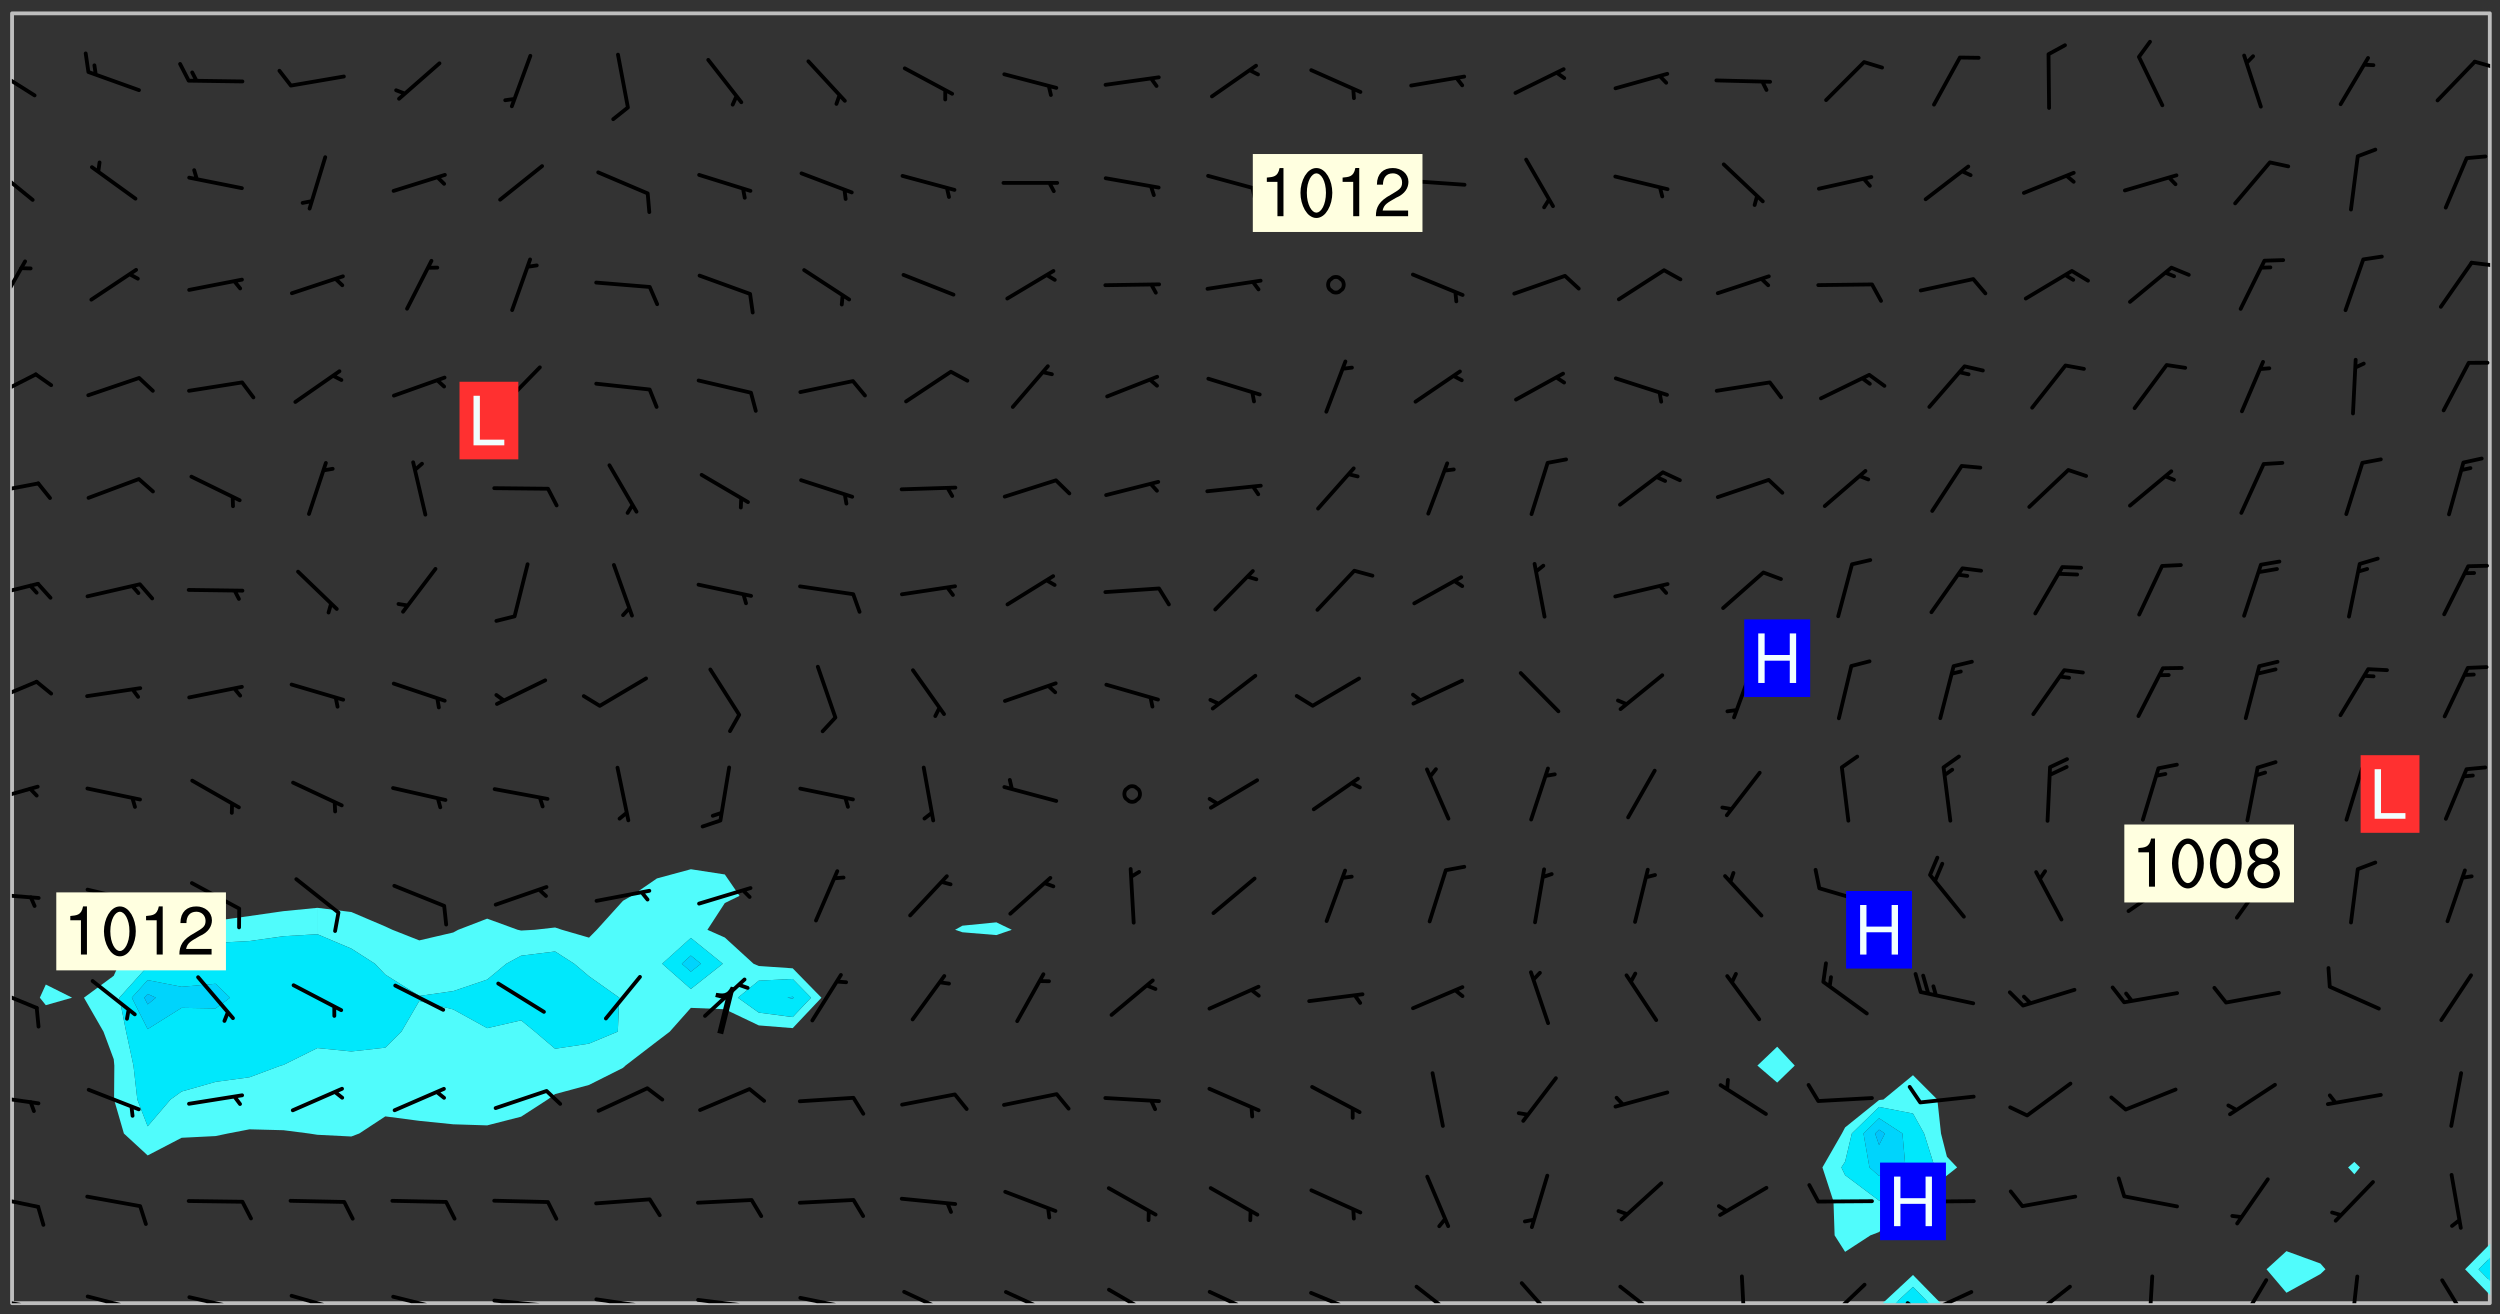 <svg xmlns="http://www.w3.org/2000/svg" role="img" xmlns:xlink="http://www.w3.org/1999/xlink" viewBox="142.45 309.95 326.84 171.84"><rect x="142.45" y="309.95" width="326.84" height="171.84" fill="#333333" stroke="none"/><defs><clipPath id="a"><path d="M144 311.672h1v168.656h-1zm0 0"/></clipPath><clipPath id="b"><path d="M144 311.672h324v168.656H144zm0 0"/></clipPath><clipPath id="c"><path d="M388 476h9v4.328h-9zm0 0"/></clipPath><clipPath id="d"><path d="M390 478h5v2.328h-5zm0 0"/></clipPath><clipPath id="e"><path d="M467 311.672h1V473h-1zm0 0"/></clipPath><clipPath id="f"><path d="M144 479h4v1.328h-4zm0 0"/></clipPath><clipPath id="g"><path d="M147 480h2v.328h-2zm0 0"/></clipPath><clipPath id="h"><path d="M153 479h8v1.328h-8zm0 0"/></clipPath><clipPath id="i"><path d="M160 480h2v.328h-2zm0 0"/></clipPath><clipPath id="j"><path d="M166 479h9v1.328h-9zm0 0"/></clipPath><clipPath id="k"><path d="M173 480h2v.328h-2zm0 0"/></clipPath><clipPath id="l"><path d="M172 480h2v.328h-2zm0 0"/></clipPath><clipPath id="m"><path d="M180 479h8v1.328h-8zm0 0"/></clipPath><clipPath id="n"><path d="M186 480h1v.328h-1zm0 0"/></clipPath><clipPath id="o"><path d="M193 479h8v1.328h-8zm0 0"/></clipPath><clipPath id="p"><path d="M200 480h2v.328h-2zm0 0"/></clipPath><clipPath id="q"><path d="M199 480h2v.328h-2zm0 0"/></clipPath><clipPath id="r"><path d="M206 479h9v1.328h-9zm0 0"/></clipPath><clipPath id="s"><path d="M213 480h3v.328h-3zm0 0"/></clipPath><clipPath id="t"><path d="M220 479h8v1.328h-8zm0 0"/></clipPath><clipPath id="u"><path d="M227 480h2v.328h-2zm0 0"/></clipPath><clipPath id="v"><path d="M233 479h8v1.328h-8zm0 0"/></clipPath><clipPath id="w"><path d="M240 480h2v.328h-2zm0 0"/></clipPath><clipPath id="x"><path d="M246 479h9v1.328h-9zm0 0"/></clipPath><clipPath id="y"><path d="M252 480h2v.328h-2zm0 0"/></clipPath><clipPath id="z"><path d="M260 478h8v2.328h-8zm0 0"/></clipPath><clipPath id="A"><path d="M273 478h8v2.328h-8zm0 0"/></clipPath><clipPath id="B"><path d="M287 478h7v2.328h-7zm0 0"/></clipPath><clipPath id="C"><path d="M300 478h8v2.328h-8zm0 0"/></clipPath><clipPath id="D"><path d="M313 478h8v2.328h-8zm0 0"/></clipPath><clipPath id="E"><path d="M327 477h7v3.328h-7zm0 0"/></clipPath><clipPath id="F"><path d="M341 477h6v3.328h-6zm0 0"/></clipPath><clipPath id="G"><path d="M354 477h7v3.328h-7zm0 0"/></clipPath><clipPath id="H"><path d="M369 476h2v4.328h-2zm0 0"/></clipPath><clipPath id="I"><path d="M380 477h7v3.328h-7zm0 0"/></clipPath><clipPath id="J"><path d="M393 478h8v2.328h-8zm0 0"/></clipPath><clipPath id="K"><path d="M391 480h4v.328h-4zm0 0"/></clipPath><clipPath id="L"><path d="M407 477h7v3.328h-7zm0 0"/></clipPath><clipPath id="M"><path d="M423 476h2v4.328h-2zm0 0"/></clipPath><clipPath id="N"><path d="M434 477h5v3.328h-5zm0 0"/></clipPath><clipPath id="O"><path d="M449 476h2v4.328h-2zm0 0"/></clipPath><clipPath id="P"><path d="M461 477h5v3.328h-5zm0 0"/></clipPath><clipPath id="Q"><path d="M144 466h4v2h-4zm0 0"/></clipPath><clipPath id="R"><path d="M144 452h4v3h-4zm0 0"/></clipPath><clipPath id="S"><path d="M144 438h4v4h-4zm0 0"/></clipPath><clipPath id="T"><path d="M144 426h4v2h-4zm0 0"/></clipPath><clipPath id="U"><path d="M144 412h4v3h-4zm0 0"/></clipPath><clipPath id="V"><path d="M144 398h4v5h-4zm0 0"/></clipPath><clipPath id="W"><path d="M144 386h4v3h-4zm0 0"/></clipPath><clipPath id="X"><path d="M144 372h4v3h-4zm0 0"/></clipPath><clipPath id="Y"><path d="M144 358h4v5h-4zm0 0"/></clipPath><clipPath id="Z"><path d="M144 343h2v8h-2zm0 0"/></clipPath><clipPath id="aa"><path d="M465 344h3v1h-3zm0 0"/></clipPath><clipPath id="ab"><path d="M144 331h3v6h-3zm0 0"/></clipPath><clipPath id="ac"><path d="M144 318h4v5h-4zm0 0"/></clipPath><clipPath id="ad"><path d="M465 317h3v2h-3zm0 0"/></clipPath><g id="ae" clip-path="url(#clip1)"><path fill="#fff" fill-opacity="0" fill-rule="evenodd" d="M0 0h1000v1000H0zm0 0"/><path fill="#d3d3d3" fill-opacity="0" fill-rule="evenodd" d="M162.152 355.867l-.234.293.059.234.117.172.176.234.293.348.113.059.117-.172.059-.234.176-.176.465-.176h.699l.234.293.289.816.059.176.176.23.352.234.699.699.172.176.234.348.234.41.289.582.41.465.23.234.234.176.117.23.176.293.172 1.164v.234l.059.289.059.117.117.117.348.41.117.172.176.176.176.234.117.172.172.352.059.234.234.406.234-.059-.176.176-.059.93h-.582l-.234-.113-.348.113-.117.117-.059.293-.059.176-.117.172-.465.293-.059.234-.059.113v.645l.059.172v.41l.059.059v.406l.059.406.117.176.059.059.23.641-.059.293v.699l-.059.582v.234l-.059.23-.055.352v1.922l.055.117h.426l-.367.117-.023.352.891 1.168 1.742.539 1.34.359v.539l.09.809.535.715 1.52.27.891-.086.09 1.164.535.18 1.16-.18 2.055-.984 1.16-.363 1.879-.176 1.695-.18-.18.719-1.516.086-1.25.09-.805.27-1.074.809.27.719.535.898-.18.625-.266.809.266 1.078.625.898.805.18 1.25-.18-.266.723.098.504.055.293v.172l.059.293v.406l.176.117.352.117h.406l.293-.176.113-.117.059-.117.117-.23.059-.176.352-.465.23-.176.176-.059.176.059.059.176.117.988.055.469.059.172.117.234.176.059.816.059h.289l.117.234.059.406.059.352v1.105l.117.293.117.348.289.699.176.352.582.754.352.176.172.059.469.234.641.465.348.234.293.176.293.055.23.062.816.348.293.176.113.172.352.352.117.176.523.641v.289l.059.352v.348l.059.352.059.289.117.059.172.059h.176l.582.234.176.117.176.289.176.234.113.234.293.23.117.117v.41l.059.055.289.234.234.117.059.117.117.172.059.117.23.234.059.176.234.059.117.059-.117.113-.059.117v.117l-.117.293-.117.289v.582l.176.117.117.059.059.117.117.117.113.059.176.348.059.352.059.406v.176l-.059.176-.117.699v.172l.117.176.293.293h.406l.176.117.117.172.117.293v.234h-.527l-.23-.234h-.234l-.176.059-.059.699.059.348.117.176.176.41.117.23.289.469.176.055h.523l.234.059.758.641.059.293v.234l.059.059.23.348v.352l-.117.172v.293l.293.289.293.176.172.059.293.176.293.117.582.406.289.234.293.176.219.16.016.012.23.176.641.523.176.234.117.176.176.176.113.172v.641l.117.176.469.117.582.117.234.059.23.113.293.117.113.059.586.352.289.172.176.062.176.055.176.059.699.352.289.176.234.055.289.176.234.117.641.406.293.117.172.059.234.059.41.059.23.059.234.117.059.172-.41.176.469.059.059.293.113.234.176.055.234.059.176.059.406.117.641.234.117.172.059.234v.176l-.059.117-.059.406.234.234.117.059.348.117.641.23.176.117.289.117.176.176.234.465.582 1.105.176.176.348.176.176.117.352.117 1.047.523.234.059.465.113.293.059.465.176.758.582.234.234.348.465.176.176.289.234.816.699.293.176.289.289.293.176.293.289.695.641.176.176.293.234.289.234.469.289.641.582.348.234.234.293.348.348.352.465.934.992.348.406.117.176.234.059.113.117.645.176.23.113.234.059.293.176.23.117.934.699.406.406.234.176.406.176.234.117.816.348.348.234.234.117.293.289.23.117.758.352.352.172.23.059.293.117.234.059.871.176h.816l.469.23.172.059.875.699.465.117.293.059.176.059.23.059.469.059.348.059.352.059.406.059h.293l.172.059v.23l.176.176h.293l.348.059.352.059.699.117h.641l.465-.234.293-.176.172-.117.41-.172.289-.176.934-.465.469-.293.523-.293.465-.172.465-.176 1.051-.465.289-.117.41-.117.289-.117.527-.176 1.516-.699.582-.348.289-.059.293-.059.348-.117.875-.23.352-.117h.113l.234-.059.875-.234.234-.059h.812l.352-.059.816-.117.172-.059.352-.055.293-.059.23-.059.816-.176.176-.059h.348l.234-.059.465-.117.758-.172.234-.059h.348l.41-.117.289-.059 1.285-.059h.289l.41-.059.23-.059h.176l.875-.117h.406l.41-.117h.348l.352-.113.871-.059h1.75l1.047.289.41.117.289.117.352.117.289.117 1.051.172.289.059h.293l.293.059.172.059.41.059.172.059.117.059h.117l.117.059.352.059h.113l.41.066 1.922.395 1.926.395 1.52.449 1.695.719 2.145.805 1.605-.719 1.43-.805 1.16-1.078 1.25-.449 3.035-.719 1.875-.359 2.145-1.348 2.234-1.254 2.5-1.258 1.695-.449 1.785-.18 1.16-.27.625.539 1.34-.27.715-.988.984-1.344.445-.18.805-.359 1.875-.539 1.785-.449 1.25-.27 1.16-.09 1.699-.09 1.961-.27 1.25-.09h.539l.625-.09h.891l2.145-.18 2.41-.18 2.59-.09 1.695.18 1.609.09 1.43.359 1.16.719 1.875.988 1.16 1.527.266.715.629.09.355.898.535.539.535 1.527 1.074.359h.535l-.805.535.09 1.707.715 2.695.891.805.895.988.715 1.258 1.785.539 1.52-.18.355 1.344 1.609-.805.98-.539.27.27.316-.215.219-.145.801.449.449-.359h.355l.535-.27.539-.719.535-.27.625-.988 1.16.449.84.371 1.395.617 1.695-.18h1.605l1.785.09.18-1.707.535-1.344.805.27.492.848.402.406-.09.539v.359l.715.449.711-.27h1.43l.359.988.445 1.258.715 1.344 1.25.629 1.695.629.715-.18.18-.539.98-.09.449.359.086 1.258-.266.629-.535.18v.539l.715.984.266.539.984.988.801 1.078-.266.359-.09.898-.625 2.332-.355 2.066-.09 1.793-.18.719-.09.539v1.438l-.98 1.883-.359 1.707-.535.898-.805 1.168-.266.539 2.055 1.254.086.359-.355.539-.09-.18v.809l.09 1.438-.445.715-1.074.094-.266.715.535.898.805.719 1.16.809 1.34.27.445.359-.355.449-1.789-.09-1.25-.449-.715-.719-.625-.09-.176 3.59-.188 1.309h89.359V311.703h-55.27v49.082l.762.125 3.289.543 2.023 2.836v2.754l2.352.332 2.348.332h4.051l-1.379 4.16-2.023.707-2.023.703-.543.344-2.594 1.617-.188.117-2.023-2.078-.73-2.742-2.672-2.078-1.375-3.5-.066-.082-1.957-2.672 2.75-1.418v-49.082H294.422v91.414l.117.031.133.012.074.074.105.047.09.059.086.059.09.059.297.297.059.09.031.117.027.117.016.137-.031.117-.059.09-.059.086-.043.105-.047.102-.027.121v.145l.176.27.148.148.074.086.074.074.043.105.062.09.059.086.043.105.059.09.047.102.043.105.059.086.117.18.074.074.062.086.059.09.043.105.059.09.059.086.062.09.059.09.043.102.117.18.074.074.059.086.074.074.09.059.105.047h.148l.133-.016.133.016.102-.047.074-.074.047-.102-.016-.133v-.148l-.047-.105-.027-.117-.047-.102-.027-.121-.043-.102-.062-.09-.043-.102-.043-.105-.031-.117-.016-.133-.012-.137.086-.059.059-.086.121-.031.043.105.016.133v.117l.059.102.059.09.09.059.148.148.059.09.043.105-.012.102.086.059.105.047.086.059.09.059.074.074-.117.027-.105.047-.086.059-.074.074-.059.09-.062.086-.027.121-.047.102-.043.105-.031.117-.012.133-.016.133v.148l.027.117.047.105.043.102.059.09.074.074.09.059.074.074.09.059.059.09.043.105.047.102.117.031.133.016h.148l.117-.031.105.043.043.105.047.102.027.121L299.5 410l.027.117.031.121.027.117.105.043.102.047.133-.016.148.148.062.086.074.074.07.074.09.062.105.043.102.043.117.031.137.016.117-.031.074-.074.027-.117-.012-.133-.031-.121-.027-.117.043-.105h.117l.09.062.117.027h.148l.133.016h.148l.133.016.133-.016h.148l.133-.016.133-.012.137.012.117-.027.133-.016.191-.059-.059.176-.016.133-.027.121-.016.133-.059.086-.133.016-.105.047-.105.043-.117.031-.117.027-.266.031h-.148l-.133.016-.074.074.059.086.148.148.117.18.074.07.09.062.09.059.086.059.09.059.102.043.105.062.105.043.086.059.105.047.102.043.18.117.059.09-.043.102-.047.105.016.133.223.223.059.09.043.102.031.121.043.102.016.133.031.117.012.137.031.117.148.148.102.043.105.043.117.031.133.016.137.016h.117l.117-.031.09-.059.043-.105.047-.102.043-.105.031-.117.012-.133v-.148l-.012-.133-.016-.133-.031-.117-.043-.105-.047-.105-.043-.102-.043-.105-.016-.133.016-.133.027-.117.031-.117.027-.121.047-.102.09-.059.086-.062.074-.074.09-.059.223-.223.059-.086.074-.074.117-.18.059-.086v-.148l-.074-.074-.102-.047-.105-.043-.102-.043-.059-.09-.047-.105-.027-.117.09-.059.117-.031.102-.043.18-.117.148-.148.012-.133-.012-.105-.09-.059-.133.016h-.148l-.133.016-.133-.016-.121-.031-.086-.059-.074-.074-.059-.09-.062-.086-.117-.18-.059-.086.031-.121.086-.059.121-.031.059-.086v-.121l-.031-.117-.059-.09-.059-.086-.047-.105-.027-.117-.016-.133.059-.09.074-.074.09-.059.117-.18.074-.074.059-.086.148-.148.121-.031.133-.016.133.016.074.074.043.105.016.133-.031.117-.117.031-.133.012-.148.148-.043.105-.047.102-.027.121-.031.117v.148l.031.117.043.105.059.09.074.07.074.074.117.031.121.027.117-.027.133-.016h.117l.09.059.074.074.047.105.059.086.102.047.133.016.105.043.086.059-.012.105-.074.074-.18.117-.059.09-.09.059-.07.074-.074.074-.062.09-.027.117-.016.133.016.133-.016.133v.148l.016.133.027.117.031.121.074.074.09.059.086.059.09.059.117.031v.086l-.102.047-.09.059-.266.031-.117.027h-.148l-.105.043-.102.047-.059.09-.062.234-.012.133-.031.121-.016.133v.293l-.012.133.012.137.016.133.133.016.133.012.121.031.086.059.074.074.047.105.043.102.016.133v.445l-.016.133v.445l.031.266.027.117.016.133.031.117.086.211.031.266v.148l-.031.117-.027.117-.031.121-.027.117-.031.117-.031.121-.012.133-.016.133.09.059.117-.031.102.016.047.105-.031.266v.441l-.043.105-.047.105-.043.102-.043.105-.059.086-.031.121-.043.117-.031.117-.016.133.016.133.059.09.105.047.086.059.059.086-.012.137-.031.117-.043.102v.445l-.016.133v.148l-.031.117-.043.105-.027.117-.047.105-.043.102-.031.121-.027.117-.031.133-.031.117-.027.117-.043.105-.031.117-.031.121-.012.133-.016.133v.297l.027.117v.148l.047.398.027.117.059.09.121.031h.148l.133-.016.059.09v.117l-.059.09-.09.059-.102.043-.105.047-.09.059-.086.059-.137.016-.117-.031-.133-.016-.102.047-.062.086-.012.137-.016.133-.031.117-.027.117-.016.133-.031.121v.297l.016.133.031.117v.148l.012.133v.148l-.027.117-.047.102-.027.121-.031.117-.059.09-.074.074-.102.043-.105.047-.117.027-.121.031-.102-.047.059-.086.105-.047.027-.117.031-.117.027-.121.031-.117v-.148l.016-.133-.031-.117-.043-.105-.105.016-.074.074-.102.043-.09.062-.074.074-.043.102-.016.133-.031.117L304.25 426l-.031.117-.027.117-.031.121-.027.117-.031.117-.043.105-.09.059h-.09l-.117-.031-.031-.086.016-.137-.031-.117v-.148l-.012-.133v-.148l-.062-.234-.027-.121-.043-.102-.047-.105-.059-.086-.059-.09-.043-.105-.062-.086-.148-.148-.07-.074-.105-.047-.105-.043-.102-.043-.297-.297-.09-.074-.086-.059-.105-.043-.09-.062-.086-.059-.105-.043-.09-.059-.086-.062-.074-.07-.105-.047-.086-.059-.105-.043-.09-.062-.102-.043-.105-.043-.086-.059-.105-.047-.105-.043-.102-.047-.09-.059-.102-.043-.105-.043-.09-.062-.117-.027-.133-.016-.133.016H299.75l-.133.016-.117-.031-.09-.059-.074-.074-.09-.059-.102-.047h-.148l-.121-.027-.102-.043-.074-.074-.117-.18-.09-.059-.102-.043-.09-.062-.105-.043-.09-.059-.086-.059-.105-.047-.059-.086-.059-.09-.043-.105-.047-.102-.074-.074-.086-.059-.074-.074-.09-.059-.223-.223-.043-.105-.031-.266.105-.043h.145l.105.043.074.074.09.059.086.059.105.047.09.059.148.148.07.074.148.148.062.086.074.074.086.059.074.074.09.062.09.059.086.059.27.176.102.047.105.043.102.043.047-.074.059-.086.074-.074.07-.074.105.043.074.074.059.09.043.102.047.105.043.105.121.027.117-.027.074-.09.043-.105.059-.09.074-.074.105-.043.117-.027.133.012.09.059.148.148.059.09.043.105.047.102.043.105.043.102.105.047.105.043.133.016.086-.059.059-.09.074-.074.105-.043.117.027.105.047.102.043.105.043.102.047.18.117v.117l-.016.133.016.133.016.137.059.086.102.047.121.027.117.031h.148l.117-.031.059-.09.18-.117.059-.09.074-.074.059-.086.117-.18.18-.117.117.031.09.059.043.074-.016.133v.117l.09.059h.148l.133-.016.133-.012.266-.031.105-.043.117-.031.121-.027.074-.074.07-.074.062-.09-.016-.105-.047-.102-.102-.043-.105-.016-.117.027-.266.031h-.148l-.074-.074-.09-.059-.117-.031-.117-.027-.133-.016h-.148l-.133.016h-.297l-.105-.047-.148-.148-.043-.102-.059-.09.223-.223.086-.059.105-.043.117-.031.133-.016.133.016.137.016.102.043.133-.012.09-.062.102-.043.062-.09-.047-.102-.09-.059-.117-.031-.102-.043-.059-.09-.062-.09v-.117l.016-.133.105-.047.074-.07v-.121l-.09-.059-.031-.117.09-.059.074-.074.043-.105.059-.09.047-.102.016-.133v-.148l-.047-.105-.043-.102-.09-.059-.133-.016-.102-.043-.137-.016-.117-.031h-.445l-.133-.016-.133-.012-.133-.016-.117-.031h-.148l-.133-.016-.133-.012-.266-.031-.121-.043-.086-.059-.074-.074v-.148l.012-.133.105-.047.102-.043.133-.016h.152l.133-.016h.293l.121.031.102.043.09.059.234.062.121-.047.09-.059.102-.043.133-.016.105.043.102.047.133.012.121-.027h.145l.121-.031.117-.027.105-.047.074-.074.086-.059.148-.148.059-.086.047-.105.027-.117.016-.105-.102-.043-.09-.059-.117-.031-.105-.043-.09-.062-.074-.086-.074-.074-.102-.043-.105-.047-.102-.043-.059-.09-.047-.102-.086-.211-.062-.086-.059-.09-.074-.074-.086-.059h-.27l-.117.031-.09.059-.102.043-.133.016-.105-.016-.027-.117-.062-.09-.117-.031-.102-.043-.148-.148-.031-.117-.016-.105.074-.074.18-.117.117-.027.117-.031.137.016.102.043.105.043.102.047.105.043.117.031.133.016.117.027.133.016.105-.016.09-.059-.074-.074-.105-.043-.074-.074-.074-.09-.148-.148-.086-.059-.09-.059-.074-.074-.09-.059-.102-.047-.121-.027-.102-.047-.105-.043-.117-.031-.102-.043-.121-.031h-.148l-.117.031-.105.043-.086.062-.18.117-.086.059-.09.059-.105.047-.086.059-.105.043-.102.043-.105.047-.074.074-.059.09-.059.086-.047.105-.059.086-.074.074-.133-.012-.117-.031h-.117l-.074.074-.09.059-.074.074-.09.059-.086.059-.105.047-.102.043-.137.016-.102-.043-.148-.148-.105-.047h-.086l-.105.047-.102.043-.121.031-.117-.031-.074-.074v-.117l.031-.121.074-.07.059-.09.074-.074.117-.031.105-.043h.293l.133-.016.137-.016.102-.043.09-.059.102-.047.09-.059.133-.012.09.059.133.012.09-.059.086-.059.105-.043.09-.059.086-.062.09-.059.148-.148.059-.086.059-.09.105-.043.133-.016.117.027.121.031.059-.059.059-.09.031-.266.027-.117.105.012.133.016.102-.043.09-.059.059-.09.074-.074.059-.09.047-.102.012-.133-.012-.133-.047-.105-.148-.148-.059-.09-.059-.086-.043-.105v-.445l.016-.133v-.148l.012-.133-.059-.059-.09.059-.102-.043-.18-.117-.086-.059-.062-.09-.059-.09-.074-.074-.086-.059-.121.031-.102.012-.105.047-.086.059-.105.043-.148.148-.09.059-.086.059-.09.062-.105.043-.133.016v-.121l.105-.043.117-.031.074-.07.043-.105v-.148l-.027-.117-.148-.148-.133-.016h-.148l-.117.031-.105.043-.102.043-.09.062-.117.027-.074-.074.012-.133-.043-.102-.043-.105-.09-.059-.117.027-.121.031-.117.031-.102.043-.121.031-.102.043-.105.043-.09.059-.102.016v-.117l.016-.133-.059-.09-.074.043-.148.148-.059.09-.074.074-.047.105-.043.102-.074.074-.059.09-.074.074-.059.086-.074.074-.09.062-.074.07-.074.074-.102.016-.133.016-.105-.043v-.121l.148-.148.043-.102.059-.09.047-.102.043-.105.059-.09.031-.117.043-.102.031-.121.027-.117.047-.105.043-.102.043-.105.074-.07.09-.062.09-.059.102-.043h.297l.266-.031.105-.043-.074-.074-.117-.031-.105-.043-.09-.059-.102-.047-.09-.059-.102-.043-.105-.043-.09-.062-.086-.059-.105-.043-.102-.043-.121-.031-.117-.031-.102-.043L297.5 410.25l-.102-.043-.09-.059-.043-.105-.016-.133.102-.043.133-.016.137.016.133-.016.102-.043.059-.09.016-.105-.09-.059-.074-.074-.102-.043-.09-.059-.148-.148-.043-.105-.016-.133v-.293l-.059-.09-.09-.059-.074-.074-.043-.105-.031-.117-.059-.09-.074-.074-.117-.027-.074-.074-.09-.059-.09-.062-.086-.059-.074-.074-.059-.086-.047-.105-.086-.059-.148-.148-.195-.059-.133.016-.102.043-.074.074-.047.102-.043.105-.059.09-.059.086-.297.297-.09.059h-.086l-.062-.086-.043-.105.031-.117.059-.09.027-.117-.012-.133-.09-.062-.105.047-.117.027-.117.031-.27.176-.102.047-.117.027-.105.047-.09.059-.102.043-.059-.086-.047-.105.016-.133.047-.105.07-.074.074-.07.059-.09v-.148l-.043-.105h-.238l-.102.047-.031.117-.027.117-.031.121-.074.043-.133.016-.074-.047-.043-.102-.043-.105-.047-.102-.043-.105-.121.031-.102.043-.133.016-.117.031-.105.043-.09.059-.102.047-.121.027-.133.016-.102-.043-.059-.09-.047-.105-.043-.102-.043-.105v-.117l.059-.09.086-.059.18-.117.102-.047.105-.043.105-.059.102-.043.09-.062.102-.043.105-.059.102-.047.09-.059.105-.043.102-.043.09-.062.102-.043.137-.016.117.031.102.043.121.031.102.043.105.047.102.043.105.043.102.047.105.043.102.043.105.047.086.059.105.043.117.031.105.043.102.047.09.059.105.043.102.043.105.047.117.027.102.047.121.027h.148l.086-.059.016-.102.059-.09-.027-.117-.074-.074-.117-.18-.074-.074-.09-.074-.18-.117-.086-.059-.105-.043-.102-.047-.27-.176-.059-.09-.074-.074-.059-.09-.043-.102-.031-.117-.016-.137v-.562l-.012-.133-.016-.133-.031-.117-.016-.133-.012-.133-.031-.121-.223-.223-.059-.086-.016-.105.031-.117.133-.016v-91.414H172.992v1.453l-.059.234-.352 1.051-.172.523-.117.348-.176.41-.117.172-.234.293-.23.059h-.352l-.117.059-.23.406v.293l.117.176.23.23.117.234.641.758.293.465.176.234.23.352.234.348.641.816.176.465.172.41.117.695.176.469.117 1.398.059.465v.875l.117 1.047v4.781l-.059.465-.352 1.281-.176.523-.113.41-.352.93L172.934 336l-.234.582-.117.176-.172.348-.176.406-.352.816-.059.293-.113.293-.117.289-.059.176-.117.875-.059.406-.059.117-.059.176-.059.172-.23.527-.117.172v.234l-.117.234-.059.172-.176.586v.289l-.059.176v.293l-.059.113-.059.527v.172l-.055.234v2.621l-.176.816-.117.176-.176.234-.117.172-.113.234-.586.934-.23.289-.293.465-.176.234-.289.352-.352.699-.113.23-.176.41-.176.23-.406.527-.816.699-.293.172-.289.234-.176.117-.176.176-.523.406-.527.176-.172.176-.234.055-.641.176h-.758m12.211 31.023l-1.074.449.359.895 1.25-.715.445-.539-.98-.09"/><path fill="#d3d3d3" fill-opacity="0" fill-rule="evenodd" d="M201.508 416.598h-.895l.449.629.98.359.805-.09.445-.988-.176.09-.715-.355-.895.355m154.621 59.07l-.059-.523v-.293l.113-.293.059-.23.469-.469h.113l.117-.113.117-.059h.176l.234-.059h.348l.234.059.117.059.23.172.059.176.117.582v.293l-.117.176-.172.289-.176.176-.527.523-.23.234-.117.059h-.176l-.117-.059-.406-.293-.176-.117-.117-.059-.059-.113-.055-.117m6.641-10.957l-.059-.172v-1.109l.059-.172.176-.059.172-.059h.176l.234-.059.117.059.059.699-.059.172-.117.176-.117.059-.234.523-.113.059h-.234l-.059-.117m9.613-14.391l-.117-.176v-.699l.293-.875.117-.172.176-.352.113-.23.117-.293.352-.758.117-.23.172-.234h.176l.117-.059h.641l.117.059.234.234.172.113.352.293.117.117.113.176v.113l.117.059.117.117v.699l-.059.176v.23l-.059.176-.348 1.051-.117.23-.117.234-.117.059-.23.234-.641.289h-.875l-.41-.117-.641-.465"/><path fill="none" stroke="#bebebe" stroke-linecap="round" stroke-linejoin="round" stroke-miterlimit="10" stroke-width=".5" d="M467.957 311.695H144.027v168.625h323.93v-168.625"/><g clip-path="url(#a)"><path fill="#fff" fill-opacity="0" fill-rule="evenodd" d="M144 475.891v4.438h.004H144V311.672h.004H144v164.219"/></g><g clip-path="url(#b)"><path fill="#fff" fill-opacity="0" fill-rule="evenodd" d="M144.004 480.328V311.672h4.434v126.992l-.781 1.719.781.98 3.441-.98-3.441-1.719V311.672h84.328v111.918l-4.438 1.203-3.312 2.277-1.125.648-3.426 3.789-1.012 1.027-3.539-1.027-.898-.301-2.664.301-1.777.098-.449-.098-3.988-1.457-3.785 1.457-.652.352-4.438 1.035-3.516-1.387-.926-.43-4.438-1.891-4.438-.551-4.438.434-4.441.637-4.438.625-4.438-.227-4.438.953-.598.449-3.121 4.438-.719 1.578-3.891 2.859 2.551 4.438 1.34 3.605.078.836-.035 4.438 1.285 4.438 3.109 2.867 4.438-2.309 4.438-.223 1.602-.336 2.836-.547 4.441.117 3.348.43 1.09.168 4.438.223 1.031-.391 3.406-2.238 4.441.582 4.438.453 4.438.141 4.438-1.137 3.461-2.238.98-.715 4.438-1.199 4.438-2.227.32-.297 4.117-3.16 1.68-1.281 2.758-3.109 4.441.176 4.438 2.117 4.438.355 3.754-3.977-3.754-3.84-4.438-.305-.684-.293-3.754-3.43-2.277-1.008 2.277-3.5 1.922-.938-1.922-2.797-4.441-.684V311.672h39.945v118.859l-4.438.438-.961.539.961.324 4.438.367 2.016-.691-2.016-.977V311.672h102.082v135.121l-2.59 2.469 2.59 2.223 2.293-2.223-2.293-2.469v-135.121h17.754v138.844l-3.867 3.184-.57.07-4.438 3.574-.418.793-2.547 4.438 1.445 4.441.148 4.438 1.371 2.156 3.312-2.156 1.125-.43 3.988-4.008.449-.184 4.438-3.203 1.332-1.055-1.332-1.402-.773-3.035-.48-4.438-3.184-3.184V311.672h48.824v161.848l-2.605 2.371 2.605 3.07 4.438-2.445.664-.625-.664-.754-4.438-1.617V311.672h8.875v150.176l-.816.727.816.898.738-.898-.738-.727V311.672h17.75v160.906l-3.273 3.312 3.273 3.371v1.066h-71.836l-3.613-3.695-3.965 3.695H144.004"/></g><path fill="#50fcfc" fill-rule="evenodd" d="M148.438 441.363l-.781-.98.781-1.719 3.441 1.719-3.441.98m7.539 3.457l-2.551-4.438 3.891-2.859.719-1.578 3.121-4.438.598-.449 4.438-.953 4.438.227 4.438-.625 4.441-.637 4.438-.434v3.453l-4.438.258-4.441.633-4.438.238-4.438.082-3.5 2.645-.938.332-3.699 4.105.883 4.438.961 4.441.504 4.438 1.352 3.5 2.988-3.5 1.449-1.047 4.438-1.262 4.438-.602 4.094-1.527.348-.09 4.438-2.203 4.438.445 4.438-.496 2.109-2.098 2.332-4 4.438 1.098 4.438 2.449 4.438-1.02 1.805 1.473 2.637 2.242 4.438-.672 3.766-1.57.184-4.438-3.949-2.797-1.941-1.641-2.496-1.602-4.441.551-1.934 1.051-2.504 2.074-4.438 1.504-4.438.629-4.441-2.785-1.352-1.422-3.086-1.977-4.438-1.879v-3.453l4.438.551 4.438 1.891.926.43 3.516 1.387 4.438-1.035.652-.352 3.785-1.457 3.988 1.457.449.098 1.777-.098 2.664-.301.898.301 3.539 1.027 1.012-1.027 3.426-3.789 1.125-.648 3.312-2.277 4.438-1.203v8.977l-3.746 3.379 3.746 3.301 4.176-3.301-4.176-3.379v-8.977l4.441.684 1.922 2.797-1.922.938-2.277 3.5 2.277 1.008 3.754 3.43.684.293 4.438.305v1.391l-4.438.223-2.734 2.227 2.734 1.949 4.438.586 2.395-2.535-2.395-2.449v-1.391l3.754 3.84-3.754 3.977-4.438-.355-4.438-2.117-4.441-.176-2.758 3.109-1.68 1.281-4.117 3.16-.32.297-4.438 2.227-4.438 1.199-.98.715-3.461 2.238-4.438 1.137-4.438-.141-4.438-.453-4.441-.582-3.406 2.238-1.031.391-4.438-.223-1.09-.168-3.348-.43-4.441-.117-2.836.547-1.602.336-4.438.223-4.438 2.309-3.109-2.867-1.285-4.438.035-4.438-.078-.836-1.34-3.605"/><path fill="#00e8fc" fill-rule="evenodd" d="M158.938 444.82l-.883-4.438 3.699-4.105v1.809l-2.07 2.297 2.07 4.109 4.438-2.781 4.438.078 1.895-1.406-1.895-1.82-4.438.398-4.438-.875v-1.809l.938-.332 3.5-2.645 4.438-.082 4.438-.238 4.441-.633 4.438-.258 4.438 1.879 3.086 1.977 1.352 1.422 4.441 2.785 4.438-.629 4.438-1.504 2.504-2.074 1.934-1.051 4.441-.551 2.496 1.602 1.941 1.641 3.949 2.797-.184 4.438-3.766 1.57-4.438.672-2.637-2.242-1.805-1.473-4.438 1.02-4.438-2.449-4.438-1.098-2.332 4-2.109 2.098-4.438.496-4.438-.445-4.438 2.203-.348.09-4.094 1.527-4.438.602-4.438 1.262-1.449 1.047-2.988 3.5-1.352-3.5-.504-4.438-.961-4.441"/><path fill="#00d4fc" fill-rule="evenodd" d="M161.754 444.492l-2.07-4.109 2.07-2.297v1.809l-.441.488.441.879 1.07-.879-1.07-.488v-1.809l4.438.875 4.438-.398 1.895 1.82-1.895 1.406-4.438-.078-4.438 2.781"/><path fill="#00c4fc" fill-rule="evenodd" d="M161.754 441.262l-.441-.879.441-.488 1.07.488-1.07.879"/><path fill="#00e8fc" fill-rule="evenodd" d="M232.766 439.246l-3.746-3.301 3.746-3.379v2.309l-1.184 1.07 1.184 1.043 1.32-1.043-1.32-1.07v-2.309l4.176 3.379-4.176 3.301"/><path fill="#00d4fc" fill-rule="evenodd" d="M232.766 436.988l-1.184-1.043 1.184-1.07 1.32 1.07-1.32 1.043"/><path fill="#00e8fc" fill-rule="evenodd" d="M241.645 442.332l-2.734-1.949 2.734-2.227 4.438-.223v2.32l-.691.129.691.133.125-.133-.125-.129v-2.32l2.395 2.449-2.395 2.535-4.438-.586"/><path fill="#00d4fc" fill-rule="evenodd" d="M246.082 440.516l-.691-.133.691-.129.125.129-.125.133"/><path fill="#50fcfc" fill-rule="evenodd" d="M268.273 431.832l-.961-.324.961-.539 4.438-.438 2.016.977-2.016.691-4.438-.367m106.52 19.652l-2.59-2.223 2.59-2.469 2.293 2.469-2.293 2.223m7.359 15.531l-1.445-4.441 2.547-4.438.418-.793 4.438-3.574v.895l-3.559 3.473-.879 3.684-.488.754.488 1.012 4.438 3.324 4.438-1.781 2.848-2.555L394 458.137l-1.453-2.605-4.438-.867v-.895l.57-.07 3.867-3.184 3.184 3.184.48 4.438.773 3.035 1.332 1.402-1.332 1.055-4.438 3.203-.449.184-3.988 4.008-1.125.43-3.312 2.156-1.371-2.156-.148-4.438"/><path fill="#00e8fc" fill-rule="evenodd" d="M383.672 463.586l-.488-1.012.488-.754.879-3.684 3.559-3.473v1.484l-2.035 1.988.781 4.438 1.254 1.117 3.453-1.117-.398-4.438-3.055-1.988v-1.484l4.438.867L394 458.137l1.395 4.438-2.848 2.555-4.438 1.781-4.438-3.324"/><path fill="#00d4fc" fill-rule="evenodd" d="M386.855 462.574l-.781-4.438 2.035-1.988v1.488l-.512.5.512 1.512.77-1.512-.77-.5v-1.488l3.055 1.988.398 4.438-3.453 1.117-1.254-1.117"/><path fill="#00c4fc" fill-rule="evenodd" d="M388.109 459.648l-.512-1.512.512-.5.77.5-.77 1.512"/><g clip-path="url(#c)"><path fill="#50fcfc" fill-rule="evenodd" d="M388.582 480.328H390.25l2.297-2.141 2.094 2.141h1.52l-3.613-3.695-3.965 3.695"/></g><g clip-path="url(#d)"><path fill="#00e8fc" fill-rule="evenodd" d="M390.25 480.328l2.297-2.141 2.094 2.141H390.25"/></g><path fill="#50fcfc" fill-rule="evenodd" d="M441.371 478.961l-2.605-3.07 2.605-2.371 4.438 1.617.664.754-.664.625-4.438 2.445m8.875-15.488l-.816-.898.816-.727.738.727-.738.898m17.75 15.789l-3.273-3.371 3.273-3.312v1.785l-1.508 1.527 1.508 1.555v1.816"/><path fill="#00e8fc" fill-rule="evenodd" d="M467.996 477.445l-1.508-1.555 1.508-1.527v3.082"/><path fill="#50fcfc" fill-rule="evenodd" d="M467.996 477.445v1.816H468v-1.812l-.004-.004"/><path fill="#00e8fc" fill-rule="evenodd" d="M467.996 474.363v3.082l.004.004v-3.09l-.004.004"/><path fill="#50fcfc" fill-rule="evenodd" d="M467.996 472.578v1.785l.004-.004v-1.785l-.004.004"/><g clip-path="url(#e)"><path fill="#fff" fill-opacity="0" fill-rule="evenodd" d="M467.996 311.672H468v160.902-160.902h-.004"/></g><path fill="#fff" fill-opacity="0" fill-rule="evenodd" d="M232.656 445.988l5.672 1.402 2.391-9.668-5.668-1.402-2.395 9.668"/><path fill-rule="evenodd" d="M238.008 438.938l.492.125-1.512 6.109-.762-.188 1.078-4.359-1.348-.336.133-.539.559.074.258.008.242-.031.234-.09.219-.16.207-.254.199-.359"/><g clip-path="url(#f)"><path fill="none" stroke="#000" stroke-linecap="round" stroke-linejoin="round" stroke-miterlimit="10" stroke-width=".5" d="M147.445 481.02l-6.891-1.379"/></g><g clip-path="url(#g)"><path fill="none" stroke="#000" stroke-linecap="round" stroke-linejoin="round" stroke-miterlimit="10" stroke-width=".5" d="M147.445 481.02l.703 2.348"/></g><g clip-path="url(#h)"><path fill="none" stroke="#000" stroke-linecap="round" stroke-linejoin="round" stroke-miterlimit="10" stroke-width=".5" d="M160.715 481.215l-6.801-1.77"/></g><g clip-path="url(#i)"><path fill="none" stroke="#000" stroke-linecap="round" stroke-linejoin="round" stroke-miterlimit="10" stroke-width=".5" d="M160.715 481.215l.57 2.387"/></g><g clip-path="url(#j)"><path fill="none" stroke="#000" stroke-linecap="round" stroke-linejoin="round" stroke-miterlimit="10" stroke-width=".5" d="M174.055 481.121l-6.848-1.582"/></g><g clip-path="url(#k)"><path fill="none" stroke="#000" stroke-linecap="round" stroke-linejoin="round" stroke-miterlimit="10" stroke-width=".5" d="M174.055 481.121l.633 2.371"/></g><g clip-path="url(#l)"><path fill="none" stroke="#000" stroke-linecap="round" stroke-linejoin="round" stroke-miterlimit="10" stroke-width=".5" d="M173.059 480.891l.316 1.184"/></g><g clip-path="url(#m)"><path fill="none" stroke="#000" stroke-linecap="round" stroke-linejoin="round" stroke-miterlimit="10" stroke-width=".5" d="M187.32 481.301l-6.75-1.945"/></g><g clip-path="url(#n)"><path fill="none" stroke="#000" stroke-linecap="round" stroke-linejoin="round" stroke-miterlimit="10" stroke-width=".5" d="M186.34 481.02l.254 1.199"/></g><g clip-path="url(#o)"><path fill="none" stroke="#000" stroke-linecap="round" stroke-linejoin="round" stroke-miterlimit="10" stroke-width=".5" d="M200.668 481.18l-6.816-1.703"/></g><g clip-path="url(#p)"><path fill="none" stroke="#000" stroke-linecap="round" stroke-linejoin="round" stroke-miterlimit="10" stroke-width=".5" d="M200.668 481.18l.594 2.383"/></g><g clip-path="url(#q)"><path fill="none" stroke="#000" stroke-linecap="round" stroke-linejoin="round" stroke-miterlimit="10" stroke-width=".5" d="M199.676 480.934l.297 1.191"/></g><g clip-path="url(#r)"><path fill="none" stroke="#000" stroke-linecap="round" stroke-linejoin="round" stroke-miterlimit="10" stroke-width=".5" d="M214.07 480.68l-6.992-.703"/></g><g clip-path="url(#s)"><path fill="none" stroke="#000" stroke-linecap="round" stroke-linejoin="round" stroke-miterlimit="10" stroke-width=".5" d="M214.07 480.68L215 482.953"/></g><g clip-path="url(#t)"><path fill="none" stroke="#000" stroke-linecap="round" stroke-linejoin="round" stroke-miterlimit="10" stroke-width=".5" d="M227.367 480.84l-6.953-1.023"/></g><g clip-path="url(#u)"><path fill="none" stroke="#000" stroke-linecap="round" stroke-linejoin="round" stroke-miterlimit="10" stroke-width=".5" d="M227.367 480.84l.824 2.312"/></g><g clip-path="url(#v)"><path fill="none" stroke="#000" stroke-linecap="round" stroke-linejoin="round" stroke-miterlimit="10" stroke-width=".5" d="M240.691 480.766l-6.973-.871"/></g><g clip-path="url(#w)"><path fill="none" stroke="#000" stroke-linecap="round" stroke-linejoin="round" stroke-miterlimit="10" stroke-width=".5" d="M240.691 480.766l.875 2.293"/></g><g clip-path="url(#x)"><path fill="none" stroke="#000" stroke-linecap="round" stroke-linejoin="round" stroke-miterlimit="10" stroke-width=".5" d="M253.965 481.031l-6.887-1.406"/></g><g clip-path="url(#y)"><path fill="none" stroke="#000" stroke-linecap="round" stroke-linejoin="round" stroke-miterlimit="10" stroke-width=".5" d="M252.961 480.828l.348 1.176"/></g><g clip-path="url(#z)"><path fill="none" stroke="#000" stroke-linecap="round" stroke-linejoin="round" stroke-miterlimit="10" stroke-width=".5" d="M267.02 481.816l-6.367-2.977"/></g><g clip-path="url(#A)"><path fill="none" stroke="#000" stroke-linecap="round" stroke-linejoin="round" stroke-miterlimit="10" stroke-width=".5" d="M280.344 481.797l-6.383-2.938"/></g><g clip-path="url(#B)"><path fill="none" stroke="#000" stroke-linecap="round" stroke-linejoin="round" stroke-miterlimit="10" stroke-width=".5" d="M293.5 482.098l-6.07-3.539"/></g><g clip-path="url(#C)"><path fill="none" stroke="#000" stroke-linecap="round" stroke-linejoin="round" stroke-miterlimit="10" stroke-width=".5" d="M306.961 481.82l-6.363-2.98"/></g><g clip-path="url(#D)"><path fill="none" stroke="#000" stroke-linecap="round" stroke-linejoin="round" stroke-miterlimit="10" stroke-width=".5" d="M320.34 481.68l-6.488-2.703"/></g><g clip-path="url(#E)"><path fill="none" stroke="#000" stroke-linecap="round" stroke-linejoin="round" stroke-miterlimit="10" stroke-width=".5" d="M333.18 482.492l-5.539-4.328"/></g><g clip-path="url(#F)"><path fill="none" stroke="#000" stroke-linecap="round" stroke-linejoin="round" stroke-miterlimit="10" stroke-width=".5" d="M346.055 482.957l-4.66-5.258"/></g><g clip-path="url(#G)"><path fill="none" stroke="#000" stroke-linecap="round" stroke-linejoin="round" stroke-miterlimit="10" stroke-width=".5" d="M359.805 482.496l-5.527-4.336"/></g><g clip-path="url(#H)"><path fill="none" stroke="#000" stroke-linecap="round" stroke-linejoin="round" stroke-miterlimit="10" stroke-width=".5" d="M370.539 483.836l-.363-7.016"/></g><g clip-path="url(#I)"><path fill="none" stroke="#000" stroke-linecap="round" stroke-linejoin="round" stroke-miterlimit="10" stroke-width=".5" d="M381.129 482.754l5.086-4.848"/></g><g clip-path="url(#J)"><path fill="none" stroke="#000" stroke-linecap="round" stroke-linejoin="round" stroke-miterlimit="10" stroke-width=".5" d="M393.797 481.797l6.379-2.938"/></g><g clip-path="url(#K)"><path fill="none" stroke="#000" stroke-linecap="round" stroke-linejoin="round" stroke-miterlimit="10" stroke-width=".5" d="M393.797 481.797l-1.953-1.484"/></g><g clip-path="url(#L)"><path fill="none" stroke="#000" stroke-linecap="round" stroke-linejoin="round" stroke-miterlimit="10" stroke-width=".5" d="M407.535 482.496l5.531-4.332"/></g><g clip-path="url(#M)"><path fill="none" stroke="#000" stroke-linecap="round" stroke-linejoin="round" stroke-miterlimit="10" stroke-width=".5" d="M423.828 476.82l-.422 7.016"/></g><g clip-path="url(#N)"><path fill="none" stroke="#000" stroke-linecap="round" stroke-linejoin="round" stroke-miterlimit="10" stroke-width=".5" d="M435.133 483.348l3.598-6.039"/></g><g clip-path="url(#O)"><path fill="none" stroke="#000" stroke-linecap="round" stroke-linejoin="round" stroke-miterlimit="10" stroke-width=".5" d="M449.859 483.82l.773-6.984"/></g><g clip-path="url(#P)"><path fill="none" stroke="#000" stroke-linecap="round" stroke-linejoin="round" stroke-miterlimit="10" stroke-width=".5" d="M465.391 483.328l-3.66-6"/></g><g clip-path="url(#Q)"><path fill="none" stroke="#000" stroke-linecap="round" stroke-linejoin="round" stroke-miterlimit="10" stroke-width=".5" d="M147.441 467.73l-6.883-1.434"/></g><path fill="none" stroke="#000" stroke-linecap="round" stroke-linejoin="round" stroke-miterlimit="10" stroke-width=".5" d="M147.441 467.73l.684 2.355m12.648-2.449l-6.918-1.246m6.918 1.246l.75 2.336m12.621-2.91l-7.027-.098m7.027.098l1.121 2.184m12.191-2.156l-7.023-.152m7.023.152l1.105 2.191m12.211-2.195l-7.027-.145m7.027.145l1.105 2.191m12.207-2.176l-7.023-.176m7.023.176l1.102 2.191m12.207-2.543l-7.008.527m7.008-.527l1.309 2.074m12.012-1.988l-7.02.355m7.02-.355l1.258 2.105m12.059-2.109l-7.02.363m7.02-.363l1.262 2.102m12.039-1.574l-6.992-.691m5.977.59l.465 1.137m13.652-.129l-6.566-2.504m5.609 2.141l.152 1.219m13.898-.379l-6.121-3.457m5.23 2.953l-.031 1.227m14.227-.711l-6.102-3.48m5.215 2.977l-.039 1.227m14.391-1.016l-6.402-2.895m5.473 2.473l.078 1.223m12.336.988l-2.742-6.473m2.344 5.531l-.773.953m12.105.117l2.023-6.73m-1.73 5.75l-1.203.238m12.637-.258l5.199-4.73m-4.441 4.043l-1.156-.414m13.281.512l6.062-3.551m-5.18 3.035l-1.043-.645m12.992-.59l7.027-.051m-7.027.051l-1.164-2.16m14.48 2.168l7.027-.066m-7.027.066l-1.172-2.156m14.543 2.746l6.914-1.246m-6.914 1.246l-1.52-1.93m14.84.648l6.902 1.316m-6.902-1.316l-.723-2.348m15.488 5.895l4.004-5.777m-3.422 4.938l-1.219-.145m13.516.625l4.875-5.059m-4.164 4.324l-1.18-.34m16.824 2.008l-1.203-6.926m1.027 5.918l-.969.754"/><g clip-path="url(#R)"><path fill="none" stroke="#000" stroke-linecap="round" stroke-linejoin="round" stroke-miterlimit="10" stroke-width=".5" d="M147.477 454.199l-6.953-1"/></g><path fill="none" stroke="#000" stroke-linecap="round" stroke-linejoin="round" stroke-miterlimit="10" stroke-width=".5" d="M146.465 454.055l.418 1.152m13.707-.23l-6.547-2.555m5.594 2.184l.141 1.219m14.324-2.68l-6.941 1.109m5.93-.949l.738.98m13.336-1.996l-6.438 2.816m5.5-2.406l.961.762m13.297-1.16l-6.445 2.797m5.508-2.391l.957.766m13.402-.895l-6.66 2.238m6.66-2.238l1.781 1.688m11.391-2.043l-6.375 2.953m6.375-2.953l1.957 1.48m11.406-1.375l-6.469 2.742m6.469-2.742l1.906 1.543m11.68-.398l-7.012.453m7.012-.453l1.289 2.086m11.969-2.527l-6.898 1.336m6.898-1.336l1.543 1.906m11.766-1.945l-6.887 1.41m6.887-1.41l1.562 1.895m11.816-.984l-7.016-.406m5.996.348l.512 1.113M307 455.105l-6.438-2.812m5.5 2.402l.098 1.223m14.039-.57l-6.207-3.297m5.305 2.816v1.227m11.789 1.055l-1.352-6.898m11.859 6.238l4.266-5.582m-3.645 4.773l-1.211-.203m12.648-.852l6.777-1.855m-5.793 1.586l-.84-.891m13.594-1.652l5.93 3.773m-5.066-3.227l.098-1.223m11.812 2.758l7.016-.391m-7.016.391l-1.27-2.102m14.598 2.285l6.988-.758m-6.988.758l-1.379-2.031m15.359 3.734l5.66-4.164m-5.66 4.164l-2.215-1.062m15.098.289l6.523-2.617m-6.523 2.617l-1.875-1.582m15.512 2.199l5.879-3.852m-5.023 3.289l-1.074-.59m13.012-.172l6.922-1.207m-5.914 1.031l-.754-.969m15.879 3.996l1.289-6.906"/><g clip-path="url(#S)"><path fill="none" stroke="#000" stroke-linecap="round" stroke-linejoin="round" stroke-miterlimit="10" stroke-width=".5" d="M147.25 441.723l-6.5-2.676"/></g><path fill="none" stroke="#000" stroke-linecap="round" stroke-linejoin="round" stroke-miterlimit="10" stroke-width=".5" d="M147.25 441.723l.238 2.441m12.582-1.602l-5.512-4.355m4.711 3.723l-.219 1.207m13.855-.078l-4.555-5.352m3.895 4.574l-.453 1.141m15.266-1.41l-6.227-3.254m5.32 2.781l.008 1.227m14.234-.797l-6.27-3.172m19.438 3.438l-5.973-3.703m18.527-.867l-4.453 5.438m18.125-5.098l-5.168 4.762m4.418-4.07l1.156.406m12.195-1.691l-3.738 5.949m3.195-5.086l1.223.09m12.836-.816l-4.141 5.676m3.539-4.852l1.215.172m12.344-1.227l-3.426 6.133m2.93-5.238l1.227.023m13.566-.105l-5.391 4.508m4.605-3.852l1.137.461m13.477-.297l-6.414 2.867m5.48-2.449l.969.754m13.559-.184l-6.973.895m5.957-.766l.711 1m13.367-2.062l-6.465 2.758m5.523-2.355l.953.77m8.945-3.121l2.246 6.656m-1.918-5.688l.844-.891m11.324.324l3.887 5.855m-3.32-5.004l.582-1.078m12.02.328l4.18 5.648m-3.57-4.824l.527-1.109m11.426 1.043l5.684 4.133m-5.684-4.133l.344-2.43m.484 3.031l.172-1.215m11.723 1.941l6.871 1.477m-6.871-1.477l-.668-2.359m1.668 2.574l-.672-2.359m1.672 2.574l-.336-1.18m11.727 2.52l6.719-2.059m-6.719 2.059l-1.734-1.734m2.711 1.434l-.867-.867m13.105.738l6.922-1.199m-6.922 1.199l-1.508-1.938m2.512 1.762l-.75-.969m13.066 1.18l6.91-1.273m-6.91 1.273l-1.527-1.922m15.086-.145l6.422 2.859m-6.422-2.859l-.168-2.445m14.75 6.805l3.887-5.855"/><g clip-path="url(#T)"><path fill="none" stroke="#000" stroke-linecap="round" stroke-linejoin="round" stroke-miterlimit="10" stroke-width=".5" d="M147.504 427.348l-7.008-.559"/></g><path fill="none" stroke="#000" stroke-linecap="round" stroke-linejoin="round" stroke-miterlimit="10" stroke-width=".5" d="M146.484 427.266l.488 1.129m13.762-.516l-6.84-1.621m5.844 1.383l.312 1.188m13.672-.09l-6.184-3.34m6.184 3.34l-.016 2.453m12.992-1.941l-5.508-4.363m5.508 4.363l-.441 2.414m14.262-3.285L194 425.758m6.52 2.621l.262 2.441m13.113-4.906l-6.637 2.309m5.672-1.973l.898.836m13.512-.676l-6.902 1.316m5.898-1.125l.77.953m13.465-1.504l-6.727 2.035m5.746-1.738l.863.871m11.461-3.375l-2.785 6.449m2.379-5.512l1.223-.102m13.504-.176l-4.797 5.129m4.102-4.383l1.184.316m13.047-.84l-5.238 4.684m4.477-4l1.152.422m10.105-2.27l.398 7.016m-.34-5.996l1.047-.637m15.098.863l-5.379 4.52m17.215-5.559l-2.418 6.598m2.066-5.637l1.215-.168m12.301-.844l-2.117 6.699m2.117-6.699l2.414-.445m10.438.332l-1.188 6.926m1.016-5.918l1.164-.387m12.562-.57l-1.668 6.824m1.426-5.832l1.188-.301m9.156.137l4.758 5.168m-4.066-4.418l.406-1.156m11.227 2l6.742 1.984m-6.742-1.984l-.492-2.406m14.965.668l4.426 5.457m-4.426-5.457l.957-2.262m-.312 3.055l.957-2.258m12.273 1.094l3.309 6.199m-2.828-5.297l.684-1.02m16.695 1.223l-5.785 3.988m5.785-3.988l2.18 1.129m-3.02-.547l1.09.562m12.215-2.008l-4.086 5.715m4.086-5.715l2.434.32m-3.027.512l1.219.16m11.094-1.621l-.887 6.973m.887-6.973l2.293-.867m11.715 1.031l-2.277 6.645m1.945-5.68l1.215-.191"/><g clip-path="url(#U)"><path fill="none" stroke="#000" stroke-linecap="round" stroke-linejoin="round" stroke-miterlimit="10" stroke-width=".5" d="M147.379 412.797l-6.758 1.914"/></g><path fill="none" stroke="#000" stroke-linecap="round" stroke-linejoin="round" stroke-miterlimit="10" stroke-width=".5" d="M146.398 413.074l.848.887m13.508.512l-6.879-1.438m5.879 1.23l.34 1.176m13.586.059l-6.098-3.492m5.211 2.984l-.039 1.227m14.375-.977l-6.367-2.977m5.441 2.543l.062 1.227m14.422-1.5l-6.852-1.562m5.852 1.336l.324 1.184m14.02-1.098l-6.91-1.281m5.902 1.094l.371 1.172m11.203 1.816l-1.418-6.883m1.215 5.883l-.945.781m13.184.242l1.145-6.934m-1.145 6.934l-2.324.785m2.492-1.793l-1.164.391m18.324-2.141l-6.883-1.414m5.883 1.207l.348 1.176m11.148 1.781l-1.242-6.914m1.062 5.91l-.965.758m10.445-4.121l6.785 1.82m-5.797-1.555l-.277-1.195m17.02 1.84l-.02-.199-.059-.191-.094-.18-.461-.375-.191-.059-.199-.02-.199.02-.191.059-.457.375-.098.18-.055.191-.02.199.02.199.055.191.098.176.457.379.191.059.199.02.199-.02.191-.059.461-.379.094-.176.059-.191.02-.199m9.273 1.797l6.039-3.594m-5.16 3.07l-1.051-.637m19.395-2.641l-5.777 4.004m4.938-3.418l1.09.559m8.77-2.359l2.812 6.438m-2.402-5.5l.762-.965m14.648-.09l-2.199 6.672m1.879-5.703l1.211-.207m13.066-.48l-3.477 6.109m12.902-.277l4.301-5.559m-3.676 4.75l-1.211-.207m15.625-5.25l.852 6.977m-.852-6.977l2.012-1.406m11.285 1.41l.887 6.969m-.887-6.969l2.008-1.418m-1.879 2.43l1.004-.707m12.789-.332l-.328 7.02m.328-7.02l2.219-1.047m-2.266 2.07l2.219-1.051m12 .176l-2.039 6.727m2.039-6.727l2.406-.473m-2.703 1.453l1.203-.238m12.059-.828l-1.34 6.898m1.34-6.898l2.348-.719m-2.543 1.723l1.176-.359m12.691-.555l-2.055 6.719m2.055-6.719l2.41-.469m11.227.582l-2.699 6.488m2.699-6.488l2.445-.23m-2.836 1.176l1.219-.117"/><g clip-path="url(#V)"><path fill="none" stroke="#000" stroke-linecap="round" stroke-linejoin="round" stroke-miterlimit="10" stroke-width=".5" d="M147.238 399.078l-6.477 2.719"/></g><path fill="none" stroke="#000" stroke-linecap="round" stroke-linejoin="round" stroke-miterlimit="10" stroke-width=".5" d="M147.238 399.078l1.902 1.551m11.648-.711l-6.949 1.043m5.938-.891l.73.984m13.566-1.309l-6.887 1.387m5.883-1.188l.781.949m13.465.535l-6.742-1.984m5.762 1.695l.246 1.203m14.008-.785l-6.66-2.238m5.691 1.91l.203 1.211m7.594-.457l6.312-3.09m-5.395 2.641l-.992-.723m13.523 1.418l6.047-3.582m-6.047 3.582l-2.094-1.277m20.32 2.449l-3.777-5.926m3.777 5.926l-1.207 2.133m13.781-1.777l-2.297-6.641m2.297 6.641L250 405.555m15.867-2.25l-4.062-5.734m3.473 4.898l-.551 1.098m15.742-4.281l-6.637 2.305m5.672-1.969l.898.836m13.438.953l-6.75-1.945m5.77 1.664l.254 1.199m7.883.254l5.57-4.285m-4.762 3.66l-1.117-.508m13.379.77l6.059-3.562m-6.059 3.562l-2.09-1.285m15.258 1.004l6.355-2.996m-5.434 2.559l-.98-.734m14.086-2.828l4.93 5.004m8.121-.289l5.457-4.426m-4.664 3.781l-1.129-.48m15.172 2.211l2.414-6.602m-2.062 5.641l-1.215.168m16.203-5.926l-1.633 6.836m1.633-6.836l2.375-.613m10.996.629l-1.746 6.805m1.746-6.805l2.387-.578m-2.641 1.57l1.191-.289m13.527-.172l-4.047 5.746m4.047-5.746l2.434.305m-3.023.531l1.219.152m12.266-1.242l-3.203 6.254m3.203-6.254l2.453-.039m-2.922.949l1.227-.02m11.84-1.164l-1.77 6.801m1.77-6.801l2.387-.57m-2.645 1.559l2.387-.566m12.113-.031l-3.625 6.02m3.625-6.02l2.453.129m-2.98.746l1.227.066m12.316-1.105l-3.023 6.344m3.023-6.344l2.449-.105m-2.891 1.031l1.227-.055"/><g clip-path="url(#W)"><path fill="none" stroke="#000" stroke-linecap="round" stroke-linejoin="round" stroke-miterlimit="10" stroke-width=".5" d="M147.41 386.277l-6.82 1.691"/></g><path fill="none" stroke="#000" stroke-linecap="round" stroke-linejoin="round" stroke-miterlimit="10" stroke-width=".5" d="M147.41 386.277l1.641 1.824m-2.633-1.578l.82.914m13.5-1.102l-6.848 1.578m6.848-1.578l1.609 1.852m-2.605-1.625l.805.926m13.598-.316l-7.027-.098m6.004.082l.562 1.094m12.793 1.312l-5.062-4.875m4.324 4.164l-.336 1.18m9.738-.105l4.242-5.602m-3.625 4.785l-1.211-.195m15.176 1.617l1.703-6.816m-1.703 6.816l-2.379.594m17.727-.691l-2.363-6.621m2.02 5.656l-.824.906m16.738-2.52l-6.871-1.465m5.871 1.25l.34 1.18m14.016-1.188l-6.953-1.02m6.953 1.02l.828 2.309m12.484-3.344l-6.945 1.051m5.934-.898l.734.984m13.105-2.461l-5.973 3.699m5.105-3.16l1.059.617m13.645.457l-7.012.473m7.012-.473l1.293 2.086m10.973-4.363l-4.914 5.027m4.199-4.297l1.176.348m12.809-1.121l-4.824 5.113m4.824-5.113l2.367.648m11.605.199l-6.137 3.418m5.242-2.922l1.031.668m9.457-2.906l1.305 6.902m-1.117-5.898l.957-.77m16.242 2.406l-6.84 1.621m5.844-1.387l.812.922m12.711-2.672l-5.266 4.652m5.266-4.652l2.297.859m9.289-1.93l-1.805 6.793m1.805-6.793l2.387-.555m12.055 1.082l-4.059 5.738m4.059-5.738l2.434.312m-3.023.523l1.215.156m12.43-1.156l-3.539 6.066m3.539-6.066l2.453.094m-2.969.789l2.453.094m11.105-1.121l-2.996 6.355m2.996-6.355l2.453-.117m10.465-.043l-2.199 6.676m2.199-6.676l2.418-.414m-2.738 1.387l2.418-.414m10.82-.664l-1.406 6.887m1.406-6.887l2.352-.695m-2.555 1.699l1.176-.348m13.211-.355l-3.141 6.285m3.141-6.285l2.453-.062m-2.91.977l1.227-.031"/><g clip-path="url(#X)"><path fill="none" stroke="#000" stroke-linecap="round" stroke-linejoin="round" stroke-miterlimit="10" stroke-width=".5" d="M147.453 373.152l-6.906 1.312"/></g><path fill="none" stroke="#000" stroke-linecap="round" stroke-linejoin="round" stroke-miterlimit="10" stroke-width=".5" d="M147.453 373.152l1.535 1.91m11.617-2.484l-6.582 2.461m6.582-2.461l1.84 1.625m11.34 1.148l-6.312-3.086m5.395 2.637l.043 1.227m12.141-5.656l-2.211 6.672m1.891-5.699l1.211-.207m10.52-.852l1.598 6.844m-1.367-5.848l.926-.809m16.473 3.27l-7.027-.074m7.027.074l1.129 2.18m10.441.82l-3.539-6.07m3.023 5.188l-.648 1.043m15.738-1.414l-6.059-3.562m5.176 3.043l-.051 1.227m14.562-1.406l-6.684-2.168m5.711 1.855l.215 1.207m14.242-2.09l-7.023.223m6-.188l.613 1.062m13.562-2.051l-6.695 2.133m6.695-2.133l1.754 1.715m11.617-1.512l-6.812 1.727m5.82-1.477l.824.91m13.574-.66l-6.992.727m5.973-.621l.688 1.016m12.48-3.387l-4.66 5.258m3.984-4.492l1.191.285m11.711-1.711l-2.48 6.578m2.117-5.621l1.219-.156m12.273-.863l-2.109 6.703m2.109-6.703l2.41-.449m12.652 1.684l-5.605 4.234m5.605-4.234l2.227 1.035m-3.043-.418l1.113.516m13.543-.141l-6.656 2.25m6.656-2.25l1.785 1.684m10.863-2.855l-5.32 4.594m4.543-3.926l1.145.445m12.211-1.758L395.062 376.75m3.848-5.883l2.441.223m11.504.305l-5.105 4.828m5.105-4.828l2.324.781m11.137-.613l-5.402 4.492m4.617-3.84l1.137.465m11.723-2.066l-2.918 6.391m2.918-6.391l2.449-.148m10.457-.008l-2.102 6.703m2.102-6.703l2.41-.453m10.797.418l-1.883 6.773m1.883-6.773l2.395-.527m-2.672 1.512l1.199-.262"/><g clip-path="url(#Y)"><path fill="none" stroke="#000" stroke-linecap="round" stroke-linejoin="round" stroke-miterlimit="10" stroke-width=".5" d="M147.133 358.898l-6.266 3.188"/></g><path fill="none" stroke="#000" stroke-linecap="round" stroke-linejoin="round" stroke-miterlimit="10" stroke-width=".5" d="M147.133 358.898l2.008 1.41m11.5-.945l-6.652 2.262m6.652-2.262l1.789 1.68m11.672-1.098l-6.941 1.098m6.941-1.098l1.477 1.961m11.25-3.422L181.062 362.5m4.926-3.43l1.094.559m13.488-.316l-6.621 2.359m5.656-2.016l.906.828m12.516-2.508l-4.902 5.031m19.258-2.133l-6.984-.762m6.984.762l.91 2.277m12.336-1.859l-6.844-1.598m6.844 1.598l.629 2.371m12.703-3.891l-6.879 1.438m6.879-1.438l1.57 1.887m11.234-3.109l-5.859 3.883m5.859-3.883l2.156 1.172m10.52-1.895l-4.582 5.328m3.914-4.551l1.199.27m13.762.332l-6.539 2.574m5.59-2.199l.93.797m13.426 1.145l-6.719-2.062m5.742 1.762l.23 1.207m11.949-5.223l-2.496 6.57m2.133-5.613l1.215-.152m14.121.504l-5.809 3.953m4.961-3.375l1.086.57m13.246-.867l-6.152 3.395m5.258-2.902l1.027.672m13.453 1.609l-6.691-2.156m5.719 1.844l.215 1.207m14.199-2.52l-6.941 1.098m6.941-1.098l1.477 1.957m11.527-2.945l-6.32 3.074m6.32-3.074l1.98 1.441m-2.902-.996l.992.723m12.387-2.285l-4.605 5.309m4.605-5.309l2.391.547m-3.062.223l1.195.277m12.668-1.152L408.125 363.25m4.355-5.516l2.414.441m10.816-.504l-4.191 5.641m4.191-5.641l2.426.367m10.176-.777l-2.762 6.461m2.359-5.52l1.223-.105m11.289-1.113l-.352 7.02m.301-6l1.109-.52m13.719-.098l-3.277 6.215m3.277-6.215l2.453-.012"/><g clip-path="url(#Z)"><path fill="none" stroke="#000" stroke-linecap="round" stroke-linejoin="round" stroke-miterlimit="10" stroke-width=".5" d="M145.73 344.121l-3.461 6.113"/></g><path fill="none" stroke="#000" stroke-linecap="round" stroke-linejoin="round" stroke-miterlimit="10" stroke-width=".5" d="M145.227 345.012l1.227.031m13.789.188l-5.852 3.895m5-3.328l1.078.586m13.609.125l-6.898 1.344m5.895-1.148l.773.953m13.434-1.582l-6.672 2.211m5.699-1.891l.891.848m11.656-3.195l-3.191 6.262m2.727-5.352l1.227-.02m12.133-1.07l-2.348 6.621m2.004-5.66l1.215-.18m14.77 2.816l-7-.574m7 .574l.973 2.254m12.145-1.344l-6.605-2.395m6.605 2.395l.344 2.43m12.609-1.703l-5.883-3.844m5.027 3.281l-.109 1.223m14.605-1.293l-6.535-2.582m19.602-.512l-6.035 3.605m5.156-3.078l1.051.633m13.641.59l-7.027.109m6.004-.094l.594 1.074m13.703-1.57l-6.945 1.066m5.934-.91l.734.984m11.141-.605l-.02-.199-.059-.195-.094-.176-.457-.375-.191-.059-.199-.02-.203.02-.191.059-.457.375-.094.176-.059.195-.02.199.02.199.059.191.094.176.457.375.191.059.203.02.199-.02.191-.059.457-.375.094-.176.059-.191.02-.199m15.543 1.336l-6.5-2.672m5.555 2.281l.121 1.223m14.207-3.332l-6.633 2.324m6.633-2.324l1.801 1.664m11.152-2.402l-5.91 3.805m5.91-3.805l2.141 1.195m11.555-.398l-6.672 2.207m5.703-1.887l.887.848m13.574-.109l-7.027.09m7.027-.09l1.18 2.152m12.055-2.852l-6.863 1.492m6.863-1.492l1.586 1.871m11.312-2.93l-6.031 3.605m6.031-3.605l2.102 1.27m-2.977-.746l1.047.637m12.836-1.594l-5.418 4.473m5.418-4.473l2.27.938m-3.055-.285l1.133.469m11.816-2.035l-3.113 6.301m3.113-6.301l2.449-.074m-2.902.992l1.227-.039m12.145-1.043l-2.32 6.633m2.32-6.633l2.426-.371m11.742.805l-4.027 5.762"/><g clip-path="url(#aa)"><path fill="none" stroke="#000" stroke-linecap="round" stroke-linejoin="round" stroke-miterlimit="10" stroke-width=".5" d="M465.574 344.297l2.438.301"/></g><g clip-path="url(#ab)"><path fill="none" stroke="#000" stroke-linecap="round" stroke-linejoin="round" stroke-miterlimit="10" stroke-width=".5" d="M141.277 331.645l5.445 4.438"/></g><path fill="none" stroke="#000" stroke-linecap="round" stroke-linejoin="round" stroke-miterlimit="10" stroke-width=".5" d="M154.469 331.805l5.691 4.117m-4.863-3.52l.168-1.215m11.719 1.988l6.891 1.375m-5.887-1.176l-.352-1.176m15.086 5.023l2.047-6.719m-1.75 5.742l-1.203.234m18.598-3.664l-6.707 2.094m5.73-1.789l.875.863m12.809-2.316l-5.488 4.391m19.293-.82l-6.469-2.75m6.469 2.75l.211 2.441m13.223-2.773l-6.707-2.086m5.734 1.781l.227 1.207m13.992-.699l-6.57-2.492m5.613 2.129l.156 1.219m14.227-1.188l-6.789-1.828m5.801 1.562l.273 1.195m14.148-1.844h-7.027m6.004 0l.578 1.082m13.707-.473l-6.922-1.219m5.914 1.043l.379 1.164m13.875-.68l-6.781-1.836m5.797 1.566l.273 1.195m9.969 1.605l1.332-6.898m9.145 3.203l7.008.492m11.566 2.797l-3.512-6.086m3.004 5.199l-.652 1.043m16.137-2.371l-6.832-1.656m5.836 1.414l.305 1.188m13.141.641l-5.102-4.832m4.359 4.129l-.324 1.184m15.262-3.66l-6.859 1.531m5.859-1.309l.801.93m12.871-2.527l-5.574 4.281m4.762-3.656l1.117.508m13.48-.309l-6.516 2.629m5.57-2.246l.938.789m13.438-.844l-6.742 1.977m5.762-1.691l.855.879m12.34-2.855l-4.543 5.359m4.543-5.359l2.398.52m9.09-1.324l-.891 6.969m.891-6.969l2.297-.867m11.941 1.117l-2.738 6.469m2.738-6.469l2.445-.219"/><g clip-path="url(#ac)"><path fill="none" stroke="#000" stroke-linecap="round" stroke-linejoin="round" stroke-miterlimit="10" stroke-width=".5" d="M141.027 318.672l5.945 3.75"/></g><path fill="none" stroke="#000" stroke-linecap="round" stroke-linejoin="round" stroke-miterlimit="10" stroke-width=".5" d="M154.008 319.363l6.613 2.371m-6.613-2.371l-.355-2.43m1.316 2.773l-.176-1.215m12.324 2.004l7.027.102m-7.027-.102l-1.121-2.184m2.145 2.199l-.562-1.09m12.902 1.719l6.926-1.188m-6.926 1.188l-1.5-1.938m15.637 3.66l5.285-4.633m-4.516 3.961l-1.148-.438m15.125 2.094l2.422-6.598m-2.07 5.637l-1.215.168M224.539 324l-1.297-6.906M224.539 324l-1.918 1.531m16.746-2.215l-4.324-5.539m3.695 4.734l-.5 1.121m14.664-.504l-4.766-5.164m4.074 4.414l-.406 1.156m15.125-1.324l-6.191-3.324m5.293 2.84l-.004 1.227m14.523-1.516l-6.801-1.777m5.812 1.516l.281 1.195m14.102-2.312l-6.957.98m5.945-.84l.719.992m13.012-2.652l-5.766 4.016m4.926-3.43l1.094.559m13.391 2.289l-6.426-2.852m5.488 2.438l.09 1.223m14.414-2.82l-6.93 1.172m5.922-1l.75.973m13.262-2.113l-6.305 3.109m5.387-2.656l.996.719m13.469-.562l-6.77 1.891m5.785-1.613l.844.887m13.582-.129l-7.023-.176m6.004.148l.547 1.098m12.762-3.645l-4.969 4.969m4.969-4.969l2.348.719m10.176-1.312l-3.387 6.156m3.387-6.156l2.453.035m9.133-.469l.074 7.027m-.074-7.027l2.152-1.176m9.668 1.527l3.062 6.324m-3.062-6.324l1.445-1.98m12.309 1.801l2.184 6.68m-1.867-5.707l.852-.883m15.031.23l-3.586 6.043m3.066-5.164l1.223.059M466 318.016l-4.875 5.062"/><g clip-path="url(#ad)"><path fill="none" stroke="#000" stroke-linecap="round" stroke-linejoin="round" stroke-miterlimit="10" stroke-width=".5" d="M466 318.016l2.359.672"/></g><path fill="#00f" fill-rule="evenodd" d="M388.238 472.086h8.617V461.941h-8.617v10.145"/><path fill="azure" fill-rule="evenodd" d="M390.07 463.773h.836v2.824h3.285v-2.824h.832v6.48h-.832v-2.918h-3.285v2.918h-.836v-6.48"/><path fill="#00f" fill-rule="evenodd" d="M383.801 436.578h8.617v-10.145h-8.617v10.145"/><path fill="azure" fill-rule="evenodd" d="M385.633 428.266h.832v2.824h3.289v-2.824h.832v6.48h-.832v-2.914h-3.289v2.914h-.832v-6.48"/><path fill="#ff3030" fill-rule="evenodd" d="M451.07 418.828h7.691v-10.148h-7.691v10.148"/><path fill="azure" fill-rule="evenodd" d="M452.902 410.512h.832v5.742h3.195v.738h-4.027v-6.48"/><path fill="#00f" fill-rule="evenodd" d="M370.484 401.074h8.621v-10.148h-8.621v10.148"/><path fill="azure" fill-rule="evenodd" d="M372.316 392.762h.836v2.82h3.285v-2.82h.832v6.477h-.832v-2.914h-3.285v2.914h-.836v-6.477"/><path fill="#ff3030" fill-rule="evenodd" d="M202.523 370.004h7.691v-10.145h-7.691v10.145"/><path fill="azure" fill-rule="evenodd" d="M204.355 361.691h.832v5.738h3.195v.742h-4.027v-6.48"/><path fill="#ffffe0" fill-rule="evenodd" d="M420.176 427.934h22.18v-10.191h-22.18v10.191"/><path fill-rule="evenodd" d="M423.676 419.574h.508v6.297h-.785v-4.492h-1.391v-.555l.562-.062.25-.055.23-.09.203-.141.176-.211.141-.297.105-.395m4.812 0l.23.02.219.055.207.09.199.121.184.152.172.172.301.422.242.492.18.547.113.578.035.594-.035.594-.113.582-.18.555-.242.5-.301.43-.172.18-.184.152-.199.125-.207.09-.219.059-.23.02-.227-.02-.223-.059-.207-.09-.195-.125-.184-.152-.172-.18-.301-.43-.246-.5-.18-.555-.109-.582-.039-.594h.832l.031.562.082.504.125.445.164.375.188.301.211.219.223.137.227.047.227-.047.223-.137.211-.219.191-.301.164-.375.125-.445.082-.504.027-.562-.027-.562-.082-.5-.125-.438-.164-.363-.191-.293-.211-.215-.223-.133-.227-.043-.227.043-.223.133-.211.215-.188.293-.164.363-.125.438-.082.5-.031.562h-.832l.039-.594.109-.578.18-.547.246-.492.301-.422.172-.172.184-.152.195-.121.207-.09.223-.055.227-.02m4.953 0l.23.02.219.055.207.09.195.121.188.152.168.172.305.422.242.492.18.547.113.578.035.594-.035.594-.113.582-.18.555-.242.5-.305.43-.168.18-.188.152-.195.125-.207.09-.219.059-.23.02-.23-.02-.219-.059-.207-.09-.195-.125-.184-.152-.172-.18-.301-.43-.246-.5-.18-.555-.109-.582-.039-.594h.832l.031.562.082.504.125.445.16.375.191.301.211.219.223.137.227.047.227-.047.223-.137.211-.219.191-.301.16-.375.129-.445.082-.504.027-.562-.027-.562-.082-.5-.129-.438-.16-.363-.191-.293-.211-.215-.223-.133-.227-.043-.227.043-.223.133-.211.215-.191.293-.16.363-.125.438-.082.5-.031.562h-.832l.039-.594.109-.578.18-.547.246-.492.301-.422.172-.172.184-.152.195-.121.207-.09.219-.055.23-.02m4.953 0l.387.027.359.086.32.133.281.188.23.238.172.285.109.332.039.379-.02.273-.059.234-.09.199-.109.172-.129.145-.141.121-.285.195.23.121.207.145.184.172.152.195.125.215.09.227.055.246.02.254-.035.312-.102.324-.172.324-.242.309-.305.27-.375.215-.211.078-.227.062-.246.039-.262.012-.258-.012-.242-.039-.223-.062-.207-.078-.359-.215-.289-.27-.223-.309-.156-.324-.094-.324-.031-.312h.832l.027.254.078.234.121.215.16.184.195.152.219.113.242.074.254.023.254-.023.242-.074.219-.113.195-.152.16-.184.121-.215.078-.234.027-.254-.027-.25-.078-.238-.121-.211-.16-.184-.195-.152-.219-.117-.242-.07-.254-.027-.254.027-.242.07-.219.117-.195.152-.16.184-.121.211-.078.238-.027.25h-.832l.02-.254.055-.238.09-.223.125-.211.152-.188.184-.176.207-.152.23-.133-.285-.195-.141-.121-.129-.145-.109-.172-.09-.199-.059-.234-.02-.273h.789l.023.215.062.191.105.164.137.141.164.113.191.078.207.051.219.02.219-.02.207-.051.191-.078.164-.113.137-.141.105-.164.062-.191.023-.215-.023-.215-.062-.191-.105-.168-.137-.137-.164-.113-.191-.082-.207-.051-.219-.016-.219.016-.207.051-.191.082-.164.113-.137.137-.105.168-.062.191-.023.215h-.789l.039-.379.109-.332.172-.285.23-.238.281-.188.32-.133.359-.086.387-.027"/><path fill="#ffffe0" fill-rule="evenodd" d="M306.238 340.277h22.18v-10.191h-22.18v10.191"/><path fill-rule="evenodd" d="M309.738 331.918h.508v6.293h-.789v-4.488h-1.387v-.555l.559-.066.254-.055.23-.09.203-.141.172-.211.141-.293.109-.395m4.812 0l.23.02.219.055.207.09.195.121.184.148.172.176.301.418.246.496.18.547.109.578.039.59-.039.594-.109.586-.18.551-.246.504-.301.43-.172.18-.184.152-.195.121-.207.094-.219.059-.23.02-.23-.02-.219-.059-.207-.094-.195-.121-.188-.152-.168-.18-.305-.43-.242-.504-.18-.551-.113-.586-.035-.594h.832l.027.562.082.508.129.441.16.375.191.301.211.223.223.137.227.047.227-.047.223-.137.211-.223.191-.301.16-.375.125-.441.082-.508.031-.562-.031-.559-.082-.504-.125-.434-.16-.367-.191-.289-.211-.215-.223-.133-.227-.043-.227.043-.223.133-.211.215-.191.289-.16.367-.129.434-.082.504-.027.559h-.832l.035-.59.113-.578.18-.547.242-.496.305-.418.168-.176.188-.148.195-.121.207-.09.219-.055.23-.02m5.09 0h.512v6.293h-.789v-4.488h-1.387v-.555l.559-.066.254-.055.227-.09.203-.141.176-.211.141-.293.105-.395m2.824 2.176h.785l.023-.316.059-.289.098-.25.141-.215.18-.176.223-.129.266-.078.309-.027.238.02.223.062.207.102.18.137.148.176.113.207.07.234.023.266-.02.266-.066.227-.109.191-.156.172-.199.16-.25.168-.633.387-.539.316-.438.316-.344.324-.266.336-.191.352-.125.367-.066.395-.02.418h4.211v-.738h-3.332l.082-.285.113-.238.148-.199.188-.18.23-.172.277-.176.719-.418.414-.203.348-.234.281-.25.219-.266.164-.277.109-.285.062-.285.023-.281-.043-.383-.121-.348-.188-.309-.25-.262-.305-.215-.344-.156-.383-.102-.406-.031-.434.031-.398.098-.355.168-.305.234-.246.305-.188.375-.117.445-.039.52"/><path fill="#ffffe0" fill-rule="evenodd" d="M149.809 436.812h22.18v-10.195H149.809v10.195"/><path fill-rule="evenodd" d="M153.309 428.453h.508v6.293h-.785v-4.488h-1.391v-.555l.562-.066.25-.055.23-.09.203-.141.176-.211.141-.293.105-.395m4.812 0l.23.02.219.055.207.09.195.121.188.148.168.176.305.418.242.496.18.547.113.578.035.59-.035.594-.113.586-.18.551-.242.504-.305.426-.168.18-.188.156-.195.121-.207.094-.219.055-.23.02-.23-.02-.219-.055-.207-.094-.195-.121-.184-.156-.172-.18-.301-.426-.246-.504-.18-.551-.109-.586-.039-.594h.832l.031.562.082.508.125.441.16.375.191.301.211.223.223.137.227.047.227-.047.223-.137.211-.223.191-.301.16-.375.129-.441.082-.508.027-.562-.027-.562-.082-.5-.129-.434-.16-.367-.191-.293-.211-.211-.223-.133-.227-.047-.227.047-.223.133-.211.211-.191.293-.16.367-.125.434-.082.5-.031.562h-.832l.039-.59.109-.578.18-.547.246-.496.301-.418.172-.176.184-.148.195-.121.207-.09.219-.055.23-.02m5.094 0h.508v6.293h-.789v-4.488h-1.387v-.555l.559-.066.254-.055.23-.09.203-.141.172-.211.141-.293.109-.395m2.82 2.176h.789l.02-.316.059-.289.098-.25.141-.215.184-.176.223-.129.266-.078.309-.031.234.023.227.062.203.102.18.137.148.176.113.203.07.238.027.266-.023.266-.066.227-.109.191-.156.172-.199.16-.246.168-.637.387-.535.316-.438.316-.348.324-.262.336-.191.352-.125.367-.07.395-.02.418h4.211v-.738h-3.332l.082-.285.113-.238.148-.199.188-.18.23-.172.281-.176.715-.418.414-.207.348-.23.281-.25.219-.266.164-.281.109-.281.066-.285.02-.281-.043-.383-.121-.348-.188-.309-.25-.262-.301-.215-.348-.156-.379-.102-.406-.031-.438.031-.398.098-.355.168-.305.234-.246.305-.188.375-.113.445-.043.52"/></g></defs><use xlink:href="#ae"/></svg>